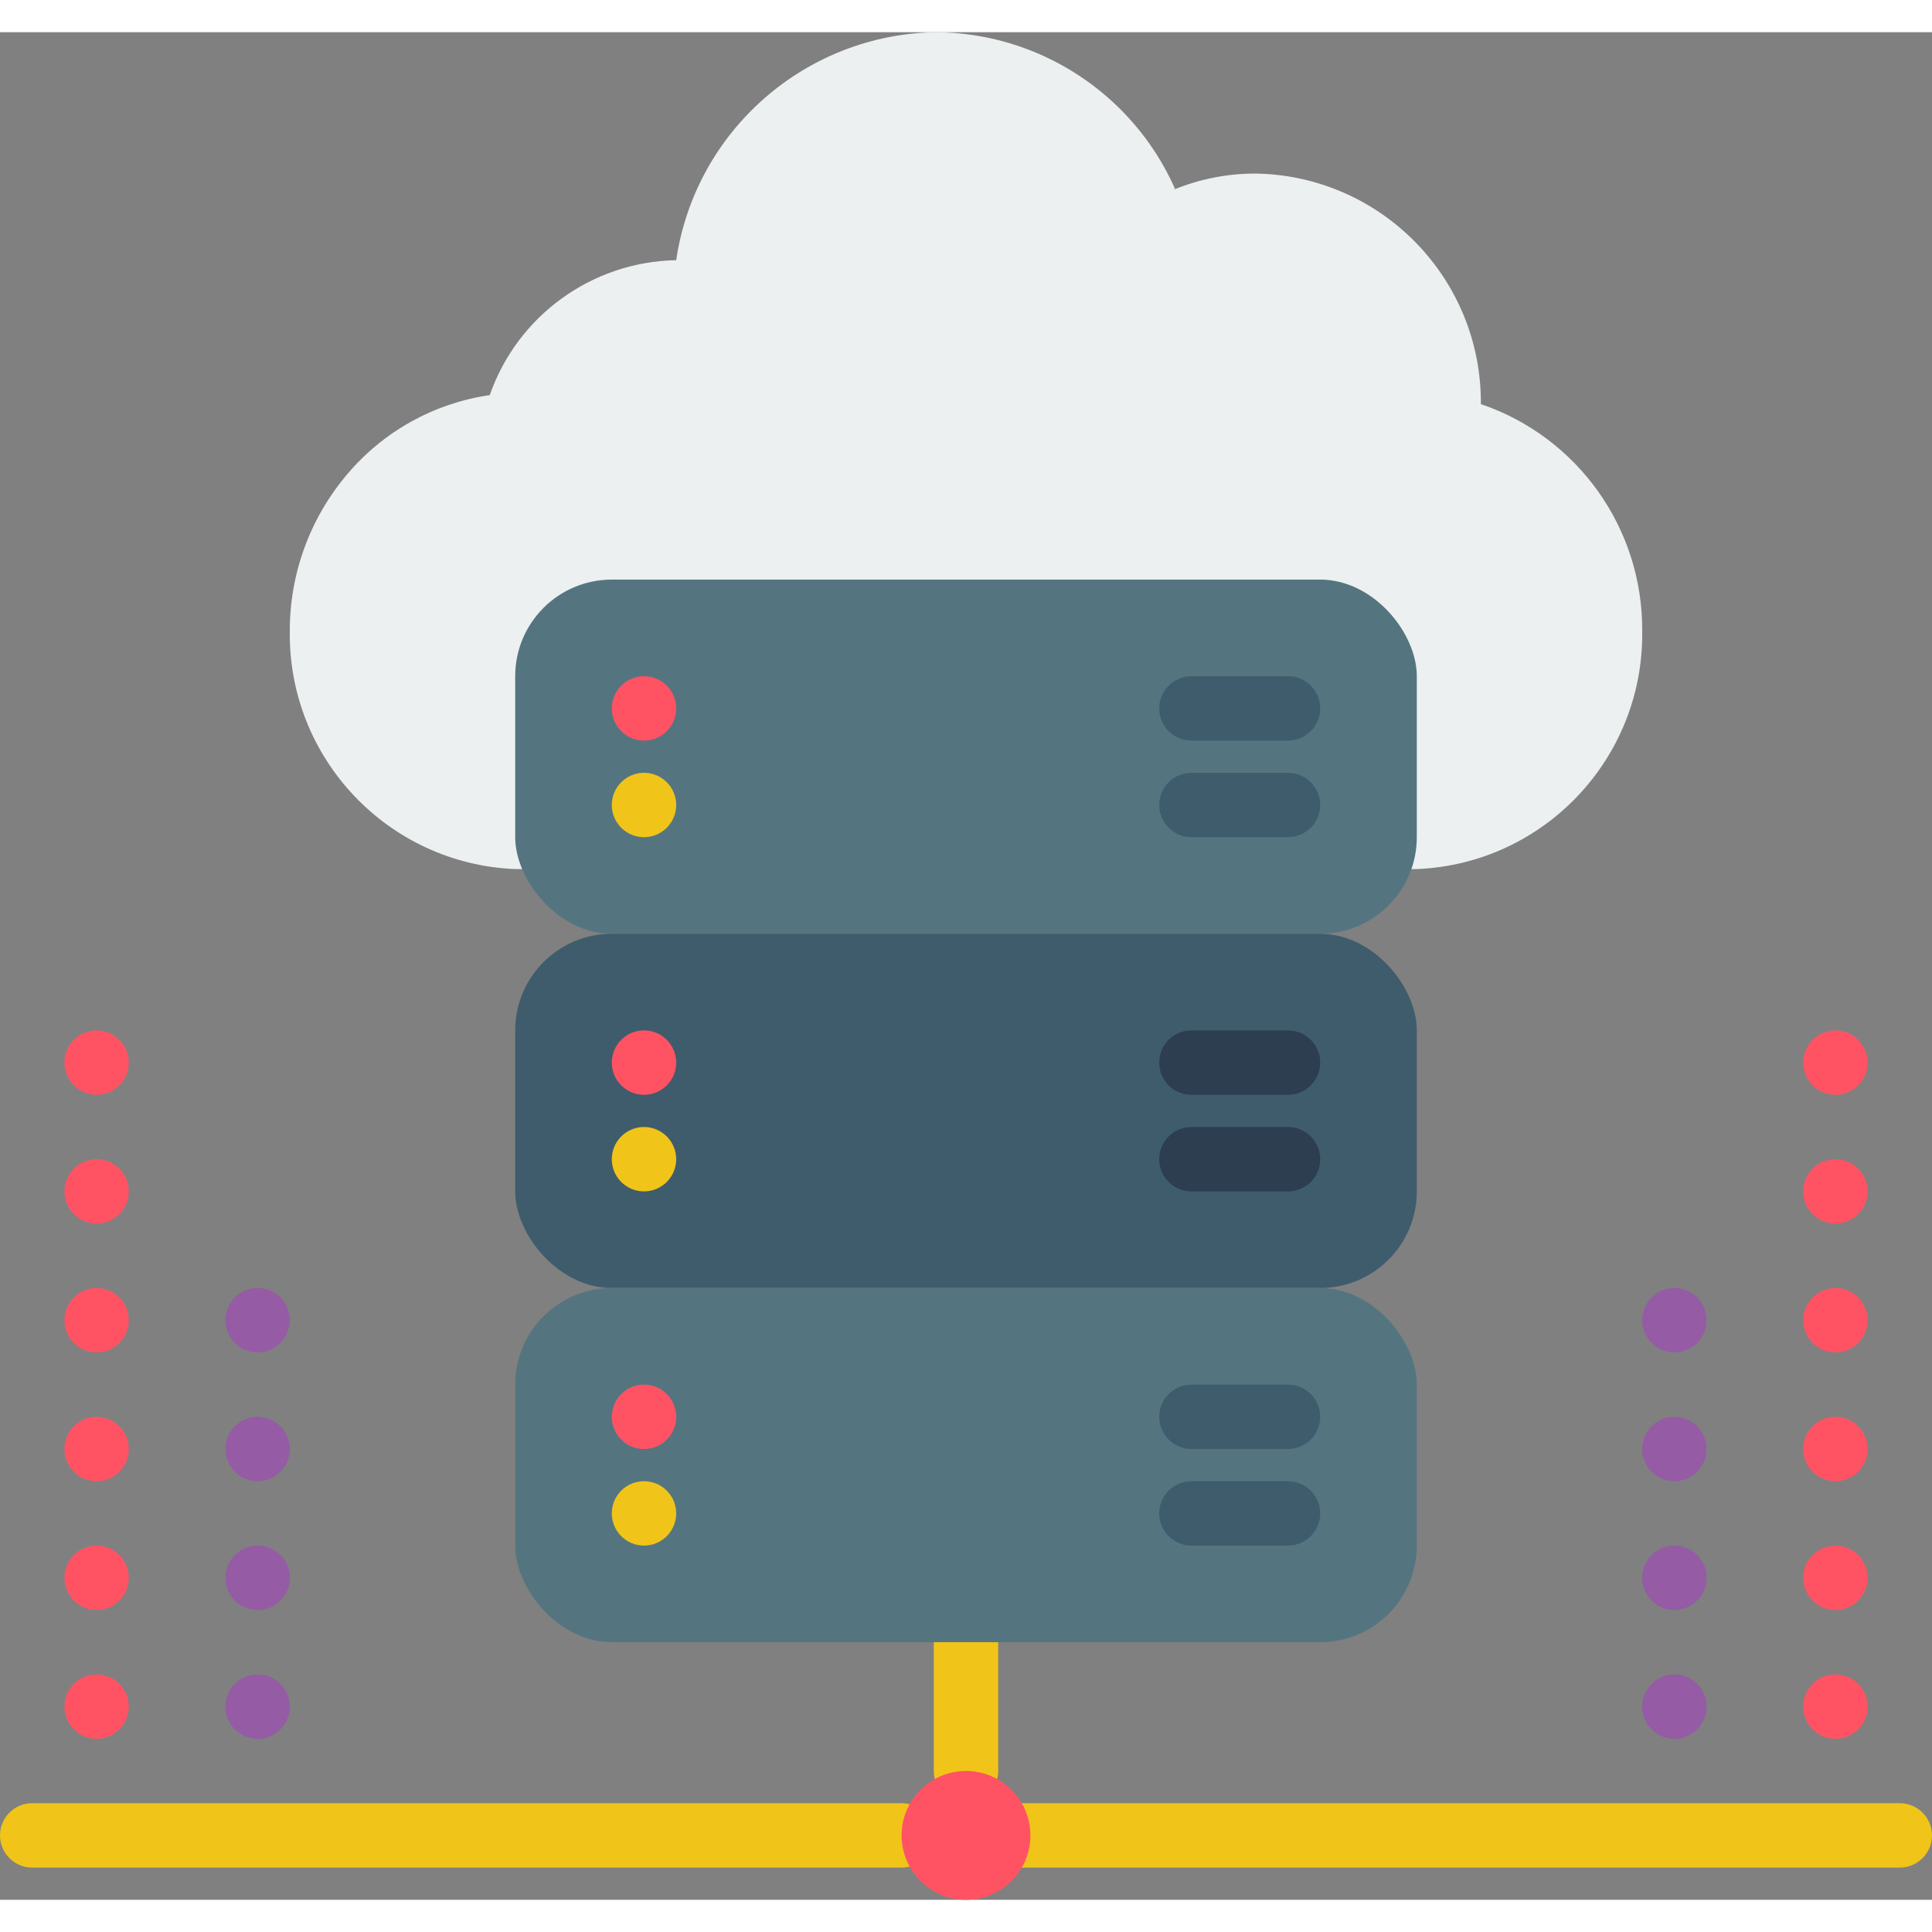 <svg height="512" viewBox="0 0 60 58" width="512" xmlns="http://www.w3.org/2000/svg"><rect x="0" y="0" width="60" height="58" fill="#808080" stroke="none"/><g id="Page-1" fill="none" fill-rule="evenodd"><g id="019---Cloud" fill-rule="nonzero"><path id="Shape" d="m39 4.39c3.899.067 7.017 3.261 6.99 7.16 3.014 1.025 5.033 3.866 5.01 7.05.052 3.952-3.051 7.228-7 7.39h-28c-3.949-.162-7.052-3.438-7-7.39-.004-1.788.631-3.519 1.79-4.88 1.125-1.328 2.697-2.2 4.42-2.45.863-2.47 3.174-4.142 5.79-4.19.592-4.022 4.015-7.021 8.08-7.08 3.209.027 6.107 1.927 7.41 4.86l-.04.03c.809-.332 1.675-.502 2.55-.5z" fill="#ecf0f1"/><path id="Shape" d="m30 55c-.552 0-1-.448-1-1v-4c0-.552.448-1 1-1s1 .448 1 1v4c0 .552-.448 1-1 1z" fill="#f0c419"/><path id="Shape" d="m28 57h-27c-.552 0-1-.448-1-1s.448-1 1-1h27c.552 0 1 .448 1 1s-.448 1-1 1z" fill="#f0c419"/><path id="Shape" d="m59 57h-29c-.552 0-1-.448-1-1s.448-1 1-1h29c.552 0 1 .448 1 1s-.448 1-1 1z" fill="#f0c419"/><rect id="Rectangle-path" fill="#547580" height="11" rx="3" width="28" x="16" y="17"/><circle id="Oval" cx="20" cy="21" fill="#ff5364" r="1"/><circle id="Oval" cx="20" cy="24" fill="#f0c419" r="1"/><path id="Shape" d="m40 22h-3c-.552 0-1-.448-1-1s.448-1 1-1h3c.552 0 1 .448 1 1s-.448 1-1 1z" fill="#3f5c6c"/><path id="Shape" d="m40 25h-3c-.552 0-1-.448-1-1s.448-1 1-1h3c.552 0 1 .448 1 1s-.448 1-1 1z" fill="#3f5c6c"/><rect id="Rectangle-path" fill="#3f5c6c" height="11" rx="3" width="28" x="16" y="28"/><circle id="Oval" cx="20" cy="32" fill="#ff5364" r="1"/><circle id="Oval" cx="20" cy="35" fill="#f0c419" r="1"/><circle id="Oval" cx="3" cy="52" fill="#ff5364" r="1"/><circle id="Oval" cx="3" cy="48" fill="#ff5364" r="1"/><circle id="Oval" cx="3" cy="44" fill="#ff5364" r="1"/><circle id="Oval" cx="3" cy="40" fill="#ff5364" r="1"/><circle id="Oval" cx="8" cy="52" fill="#955ba5" r="1"/><circle id="Oval" cx="8" cy="48" fill="#955ba5" r="1"/><circle id="Oval" cx="8" cy="44" fill="#955ba5" r="1"/><circle id="Oval" cx="8" cy="40" fill="#955ba5" r="1"/><g fill="#ff5364"><circle id="Oval" cx="3" cy="36" r="1"/><circle id="Oval" cx="3" cy="32" r="1"/><circle id="Oval" cx="57" cy="52" r="1"/><circle id="Oval" cx="57" cy="48" r="1"/><circle id="Oval" cx="57" cy="44" r="1"/><circle id="Oval" cx="57" cy="40" r="1"/></g><circle id="Oval" cx="52" cy="52" fill="#955ba5" r="1"/><circle id="Oval" cx="52" cy="48" fill="#955ba5" r="1"/><circle id="Oval" cx="52" cy="44" fill="#955ba5" r="1"/><circle id="Oval" cx="52" cy="40" fill="#955ba5" r="1"/><circle id="Oval" cx="57" cy="36" fill="#ff5364" r="1"/><circle id="Oval" cx="57" cy="32" fill="#ff5364" r="1"/><path id="Shape" d="m40 33h-3c-.552 0-1-.448-1-1s.448-1 1-1h3c.552 0 1 .448 1 1s-.448 1-1 1z" fill="#2c3e50"/><path id="Shape" d="m40 36h-3c-.552 0-1-.448-1-1s.448-1 1-1h3c.552 0 1 .448 1 1s-.448 1-1 1z" fill="#2c3e50"/><rect id="Rectangle-path" fill="#547580" height="11" rx="3" width="28" x="16" y="39"/><circle id="Oval" cx="20" cy="43" fill="#ff5364" r="1"/><circle id="Oval" cx="20" cy="46" fill="#f0c419" r="1"/><path id="Shape" d="m40 44h-3c-.552 0-1-.448-1-1s.448-1 1-1h3c.552 0 1 .448 1 1s-.448 1-1 1z" fill="#3f5c6c"/><path id="Shape" d="m40 47h-3c-.552 0-1-.448-1-1s.448-1 1-1h3c.552 0 1 .448 1 1s-.448 1-1 1z" fill="#3f5c6c"/><circle id="Oval" cx="30" cy="56" fill="#ff5364" r="2"/></g></g></svg>